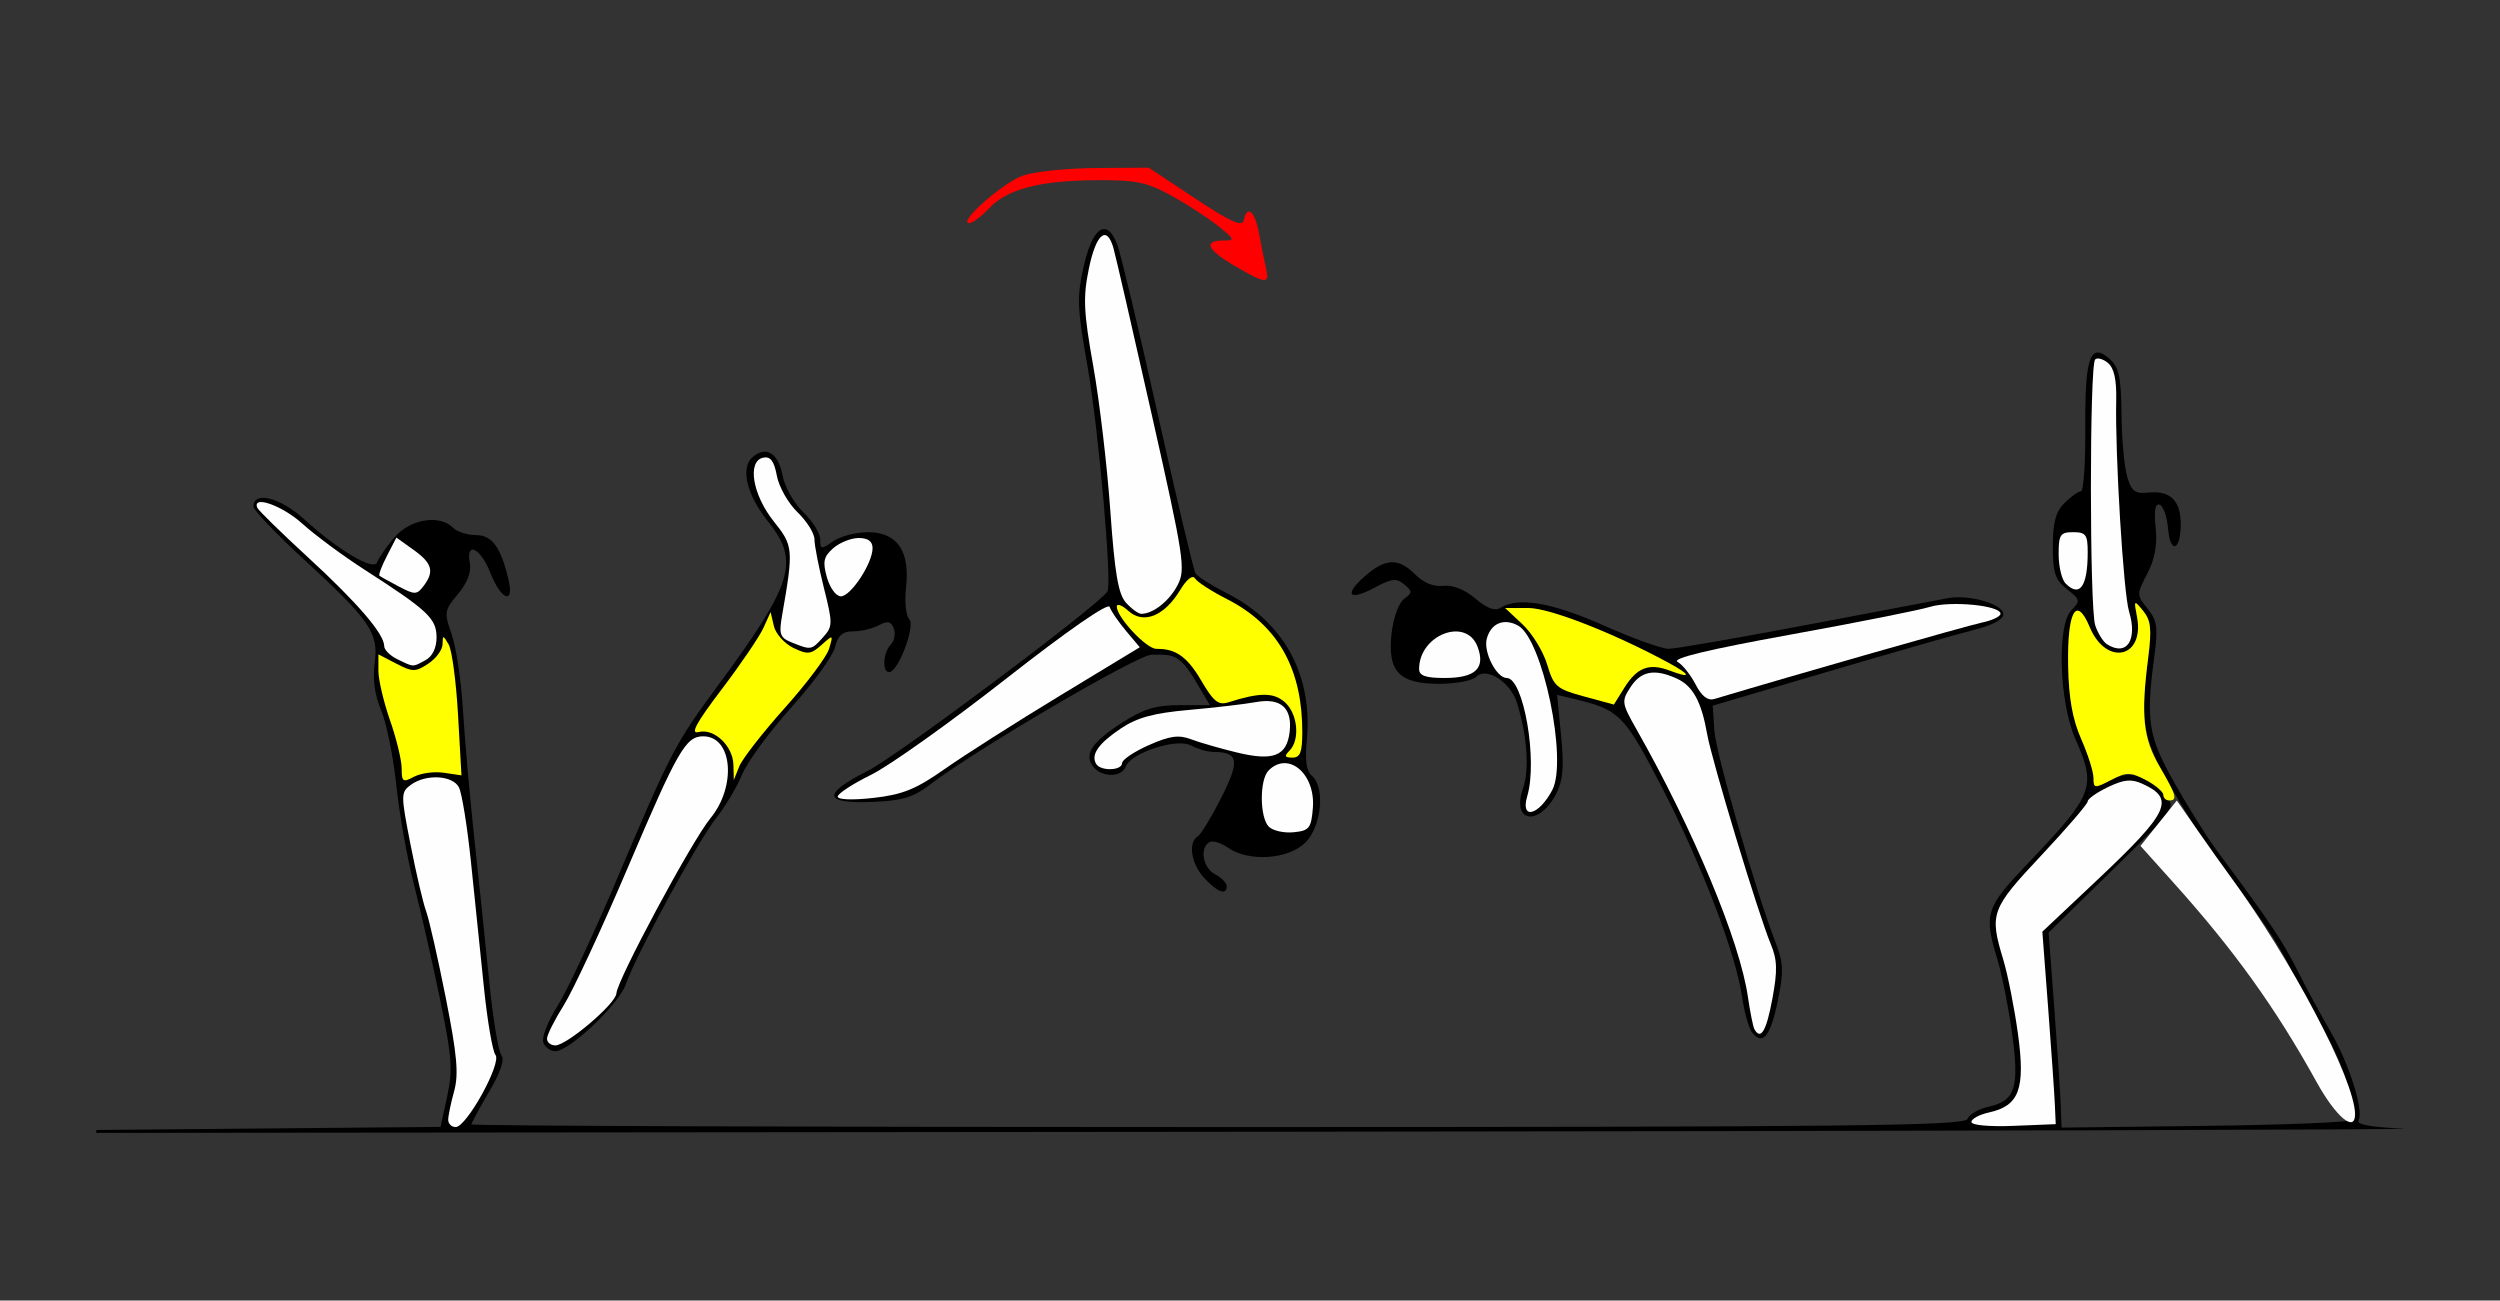 <?xml version="1.0" encoding="UTF-8" standalone="no"?>
<!-- Created with Inkscape (http://www.inkscape.org/) -->

<svg
   xmlns:dc="http://purl.org/dc/elements/1.1/"
   xmlns:cc="http://creativecommons.org/ns#"
   xmlns:rdf="http://www.w3.org/1999/02/22-rdf-syntax-ns#"
   xmlns:svg="http://www.w3.org/2000/svg"
   xmlns="http://www.w3.org/2000/svg"
   xmlns:sodipodi="http://sodipodi.sourceforge.net/DTD/sodipodi-0.dtd"
   xmlns:inkscape="http://www.inkscape.org/namespaces/inkscape"
   id="svg3798"
   version="1.1"
   inkscape:version="0.91 r13725"
   width="401.869"
   height="209.062"
   viewBox="0 0 401.869 209.062"
   sodipodi:docname="fx810104.svg">
  <rect x="0" y="0" width="401.869" height="209.062" fill="#333333" stroke="none"/>
  <defs
     id="defs3802" />
  <sodipodi:namedview
     pagecolor="#b9b9b9"
     bordercolor="#666666"
     borderopacity="1"
     objecttolerance="10"
     gridtolerance="10"
     guidetolerance="10"
     inkscape:pageopacity="0"
     inkscape:pageshadow="2"
     inkscape:window-width="1643"
     inkscape:window-height="1012"
     id="namedview3800"
     showgrid="false"
     inkscape:zoom="2.0269955"
     inkscape:cx="184.43253"
     inkscape:cy="54.618528"
     inkscape:window-x="0"
     inkscape:window-y="0"
     inkscape:window-maximized="0"
     inkscape:current-layer="svg3798" />
  <g
     id="g4426"
     transform="translate(29.744,-162.596)">
    <path
       sodipodi:nodetypes="csssssssccsscsscscsssccscssssscc"
       inkscape:connector-curvature="0"
       id="path4373"
       d="m 147.793,199.414 c -1.201,-0.07 -2.429,2.004 -3.332,5.994 -1.119,4.941 -1.054,6.681 0.588,15.938 1.781,10.039 4.003,35.054 3.227,36.326 -1.324,2.169 -33.683,26.39 -38.516,28.83 -7.423,3.748 -7.181,5.318 0.775,5 4.713,-0.189 6.54,-0.735 9.148,-2.73 7.467,-5.713 33.444,-20.941 35.723,-20.941 3.252,0 4.353,-0.278 7.098,4.34 l 2.246,3.777 -4.879,0 c -3.842,0 -5.82,0.607 -9.316,2.857 -4.867,3.133 -6.134,5.135 -4.504,7.105 1.4,1.692 4.494,1.649 5.152,-0.072 0.855,-2.236 8.205,-4.633 10.473,-3.416 1.051,0.564 2.674,1.034 3.607,1.041 4.074,0.035 4.313,1.355 1.328,7.287 -1.574,3.128 -3.291,5.953 -3.816,6.279 -1.615,1.001 -1.063,4.464 1.076,6.748 2.134,2.279 3.576,2.789 3.576,1.266 0,-0.497 -0.841,-1.356 -1.869,-1.908 -1.963,-1.054 -2.53,-4.167 -0.938,-5.154 0.513,-0.318 1.868,0.077 3.012,0.881 3.314,2.328 9.725,1.896 12.453,-0.84 2.597,-2.605 3.202,-8.9 1.029,-10.709 -0.878,-0.731 -1.127,-2.483 -0.816,-5.73 0.935,-9.761 -3.039,-18.64 -12.854,-23.629 -2.461,-1.251 -4.725,-2.683 -5.033,-3.184 -0.308,-0.5 -3.036,-12.004 -6.062,-25.564 -3.026,-13.56 -5.959,-25.847 -6.518,-27.303 -0.627,-1.634 -1.338,-2.447 -2.059,-2.488 z"
       style="fill:#000000" />
    <path
       sodipodi:nodetypes="cssssssssssssssscssssssssssssssssssssccccccsscsssssccsssssscscccssssssccccccsssssssc"
       inkscape:connector-curvature="0"
       id="path4371"
       d="m 307.473,219.256 c -1.586,0.015 -2.076,3.538 -2.012,12.059 0.043,5.646 -0.273,10.266 -0.701,10.266 -0.428,0 -1.62,0.844 -2.648,1.875 -1.41,1.414 -1.869,3.125 -1.869,6.963 0,4.277 0.365,5.377 2.281,6.889 2.14,1.689 2.184,1.895 0.701,3.385 -2.362,2.374 -1.974,14.761 0.65,20.713 3.397,7.704 2.961,8.853 -7.523,19.842 -6.938,7.271 -7.244,8.223 -5.021,15.57 0.741,2.45 1.807,7.821 2.369,11.936 1.187,8.698 0.509,10.799 -3.791,11.746 -1.581,0.348 -3.102,1.228 -3.379,1.953 -0.429,1.123 -18.277,1.316 -120.498,1.316 -65.996,0 -119.994,-0.193 -119.994,-0.428 0,-0.235 1.277,-2.599 2.838,-5.254 1.866,-3.175 2.539,-5.194 1.965,-5.9 -0.48,-0.591 -1.358,-5.926 -1.949,-11.855 -0.591,-5.93 -1.667,-16.266 -2.393,-22.969 -0.725,-6.703 -1.546,-15.984 -1.824,-20.625 -0.278,-4.641 -1.094,-10.114 -1.812,-12.164 -1.244,-3.548 -1.196,-3.86 1.012,-6.492 1.496,-1.783 2.172,-3.54 1.904,-4.945 -0.693,-3.638 1.723,-2.493 3.314,1.57 1.686,4.305 3.854,5.174 2.924,1.172 -1.231,-5.299 -2.651,-7.266 -5.246,-7.266 -1.373,0 -3.024,-0.527 -3.67,-1.172 -2.212,-2.209 -6.982,-1.402 -9.506,1.607 -1.282,1.528 -2.504,3.296 -2.715,3.932 -0.49,1.476 -6.177,-1.88 -11.754,-6.938 -3.859,-3.5 -8.135,-4.565 -8.135,-2.025 0,0.566 3.576,4.321 7.945,8.344 10.866,10.003 12.209,11.958 11.547,16.803 -0.352,2.578 -0.004,5.127 1.037,7.602 0.862,2.047 1.96,7.465 2.439,12.037 0.479,4.572 1.752,11.744 2.828,15.938 1.077,4.193 2.961,12.475 4.188,18.404 1.929,9.327 2.086,11.444 1.164,15.689 l -1.066,4.908 -27.656,0.248 -27.658,0.248 -0.055,0.469 0.402,0 189.078,-0.189 c 103.993,-0.105 185.594,-0.334 181.336,-0.508 -5.043,-0.206 -7.533,-0.655 -7.143,-1.289 0.916,-1.487 -1.505,-9.192 -4.5,-14.312 -1.473,-2.519 -3.873,-6.95 -5.33,-9.846 -2.406,-4.782 -4.34,-7.657 -13,-19.324 -1.531,-2.062 -4.559,-6.897 -6.729,-10.744 -4.239,-7.516 -4.637,-9.971 -3.283,-20.193 0.643,-4.858 0.498,-5.929 -1.064,-7.863 -1.778,-2.2 -1.779,-2.298 -0.047,-5.625 1.221,-2.344 1.635,-4.625 1.346,-7.412 -0.284,-2.734 -0.078,-3.914 0.641,-3.678 0.582,0.191 1.187,1.906 1.348,3.811 0.355,4.218 2.047,3.611 2.047,-0.734 0,-3.733 -1.738,-5.412 -5.207,-5.029 -2.142,0.236 -2.702,-0.18 -3.406,-2.531 -0.463,-1.547 -0.875,-6.067 -0.912,-10.045 -0.055,-5.847 -0.406,-7.538 -1.836,-8.836 -0.792,-0.719 -1.442,-1.105 -1.971,-1.1 z m 6.109,40.295 c 0.168,0.015 0.537,0.455 1.184,1.248 1.241,1.523 1.393,2.93 0.809,7.5 -1.315,10.286 -0.92,12.692 3.311,20.193 2.17,3.847 5.198,8.682 6.729,10.744 8.66,11.667 10.594,14.542 13,19.324 1.457,2.896 3.855,7.326 5.328,9.846 2.976,5.089 5.525,13.171 4.484,14.217 -0.37,0.372 -11.047,0.802 -23.727,0.955 l -23.055,0.279 -0.129,-3.561 c -0.071,-1.958 -0.537,-9.013 -1.039,-15.678 l -0.912,-12.115 10.27,-10.062 c 10.11,-9.904 10.244,-10.089 8.518,-11.896 -3.335,-3.491 -5.655,-4.17 -8.754,-2.562 -2.65,1.374 -2.812,1.357 -2.812,-0.32 0,-0.979 -0.889,-3.795 -1.975,-6.258 -1.399,-3.173 -2.013,-6.608 -2.104,-11.789 -0.154,-8.763 1.307,-11.387 3.461,-6.217 2.644,6.348 8.873,5.004 7.609,-1.643 -0.293,-1.54 -0.411,-2.224 -0.195,-2.205 z"
       style="fill:#000000" />
    <path
       inkscape:connector-curvature="0"
       id="path4369"
       d="m 93.217,235.201 c -0.603,-0.008 -1.262,0.263 -1.945,0.832 -2.048,1.705 -1.019,6.069 2.451,10.4 5.133,6.408 4.043,9.96 -8.09,26.398 -6.836,9.262 -7.535,10.605 -16.209,31.092 -3.711,8.766 -8.013,17.944 -9.559,20.395 -1.546,2.451 -2.569,5.087 -2.273,5.859 0.295,0.772 1.154,1.402 1.91,1.402 2.282,0 10.256,-7.563 11.355,-10.771 1.591,-4.643 11.599,-23.05 14.529,-26.723 1.442,-1.808 3.311,-4.95 4.154,-6.984 0.843,-2.034 4.403,-6.886 7.91,-10.783 3.508,-3.897 6.669,-8.245 7.023,-9.662 0.484,-1.935 1.216,-2.576 2.941,-2.576 1.263,0 3.115,-0.439 4.117,-0.977 1.423,-0.764 1.947,-0.648 2.398,0.531 0.318,0.83 0.102,1.988 -0.48,2.572 -1.234,1.238 -1.425,4.436 -0.266,4.436 1.454,0 4.277,-7.476 3.223,-8.533 -0.533,-0.534 -0.759,-2.833 -0.504,-5.107 0.656,-5.836 -1.435,-8.859 -6.129,-8.859 -1.93,0 -4.444,0.656 -5.586,1.459 -1.925,1.352 -2.078,1.331 -2.078,-0.293 0,-0.964 -1.222,-2.927 -2.717,-4.363 -1.494,-1.436 -2.989,-4.068 -3.322,-5.85 -0.469,-2.51 -1.529,-3.877 -2.855,-3.895 z"
       style="fill:#000000" />
    <path
       inkscape:connector-curvature="0"
       id="path4367"
       d="m 193.926,252.979 c -1.279,0.049 -2.639,0.804 -4.305,2.273 -3.424,3.02 -2.488,4.017 1.666,1.773 2.683,-1.449 3.447,-1.53 4.689,-0.496 1.354,1.128 1.352,1.333 -0.023,2.342 -0.852,0.625 -1.723,3.026 -2.004,5.523 -0.69,6.139 1.18,8.123 7.654,8.123 2.645,0 5.304,-0.497 5.91,-1.105 1.693,-1.698 5.591,0.826 6.639,4.299 1.616,5.355 1.971,10.61 0.92,13.635 -1.909,5.493 2.585,6.181 5.35,0.818 1.087,-2.108 1.269,-4.287 0.775,-9.311 l -0.645,-6.559 2.695,0.643 c 7.332,1.749 8.075,2.491 14.084,14.086 6.395,12.338 11.954,26.841 12.959,33.805 0.36,2.493 1.085,5.075 1.611,5.736 1.708,2.147 2.942,0.642 4.117,-5.023 0.974,-4.694 0.932,-6.124 -0.268,-9.232 -3.294,-8.537 -9.671,-30.587 -9.916,-34.281 l -0.266,-4 18.691,-5.516 c 10.28,-3.034 20.795,-6.04 23.365,-6.678 2.902,-0.72 4.672,-1.67 4.672,-2.506 0,-1.604 -5.476,-3.21 -8.84,-2.592 -1.306,0.24 -11.521,2.174 -22.701,4.297 -11.18,2.123 -21.218,3.859 -22.305,3.859 -1.087,0 -5.766,-1.688 -10.398,-3.75 -8.265,-3.68 -13.76,-4.631 -16.543,-2.865 -0.942,0.598 -2.175,0.156 -4.102,-1.471 -1.731,-1.461 -3.65,-2.219 -5.162,-2.041 -1.533,0.181 -3.167,-0.483 -4.5,-1.826 -1.344,-1.354 -2.543,-2.01 -3.822,-1.961 z"
       style="fill:#000000" />
    <path
       id="path4421"
       d="m 42.304,342.596 c 0.003,-0.645 0.433,-2.715 0.955,-4.601 0.753,-2.72 0.474,-5.826 -1.35,-15.023 -1.265,-6.377 -2.687,-12.638 -3.161,-13.914 -0.474,-1.276 -1.599,-6.088 -2.501,-10.692 -1.575,-8.044 -1.573,-8.42 0.048,-9.609 2.42,-1.775 6.708,-1.552 7.732,0.403 0.473,0.902 1.341,6.281 1.93,11.953 0.589,5.672 1.525,14.742 2.082,20.156 0.556,5.414 1.393,10.319 1.86,10.899 1.045,1.301 -4.632,11.601 -6.395,11.601 -0.663,0 -1.203,-0.527 -1.2,-1.172 z"
       style="fill:#fefefe"
       inkscape:connector-curvature="0" />
    <path
       id="path4419"
       d="m 287.159,342.946 c 0,-0.497 1.276,-1.185 2.835,-1.529 4.849,-1.068 5.852,-3.779 4.652,-12.569 -0.569,-4.168 -1.641,-9.583 -2.382,-12.033 -2.229,-7.37 -1.96,-8.105 6.109,-16.698 4.112,-4.379 7.477,-8.295 7.477,-8.701 0,-0.406 1.47,-1.442 3.266,-2.301 2.584,-1.236 3.744,-1.344 5.556,-0.515 5.286,2.416 4.28,4.544 -7.312,15.468 l -8.802,8.294 0.927,12.188 c 0.51,6.703 0.994,13.664 1.076,15.469 l 0.149,3.281 -6.776,0.275 c -3.917,0.159 -6.776,-0.106 -6.776,-0.629 z"
       style="fill:#fefefe"
       inkscape:connector-curvature="0" />
    <path
       id="path4417"
       d="M 342.629,336.502 C 336.063,324.631 329.403,315.352 319.682,304.529 l -5.351,-5.957 2.922,-3.647 2.922,-3.647 3.352,4.811 c 1.844,2.646 4.193,5.955 5.221,7.354 9.891,13.459 20.013,32.723 20.079,38.215 0.038,3.101 -3.053,0.531 -6.198,-5.156 z"
       style="fill:#fefefe"
       inkscape:connector-curvature="0" />
    <path
       id="path4415"
       d="m 58.187,329.553 c 0,-0.599 1.218,-3.025 2.707,-5.391 1.489,-2.365 6.176,-12.453 10.415,-22.416 7.894,-18.553 9.185,-20.791 11.991,-20.791 4.705,0 5.403,8.006 1.149,13.183 -2.991,3.64 -15.012,26.037 -15.107,28.145 -0.073,1.634 -7.972,8.359 -9.817,8.359 -0.736,0 -1.338,-0.49 -1.338,-1.09 z"
       style="fill:#fefefe"
       inkscape:connector-curvature="0" />
    <path
       id="path4413"
       d="m 252.286,328.065 c -0.222,-0.387 -0.698,-2.743 -1.059,-5.236 -1.292,-8.936 -8.746,-26.83 -17.912,-43.004 -2.394,-4.224 -2.434,-4.513 -0.942,-6.797 1.687,-2.583 3.87,-2.977 7.443,-1.344 2.572,1.175 3.947,3.704 4.869,8.954 0.738,4.201 8.229,28.936 10.186,33.636 1.086,2.607 1.141,4.281 0.293,8.855 -0.963,5.194 -1.854,6.722 -2.878,4.937 z"
       style="fill:#fefefe"
       inkscape:connector-curvature="0" />
    <path
       sodipodi:nodetypes="ccsscc"
       inkscape:connector-curvature="0"
       id="path4411"
       d="m 174.219,295.49 c -1.485,-1.489 -1.513,-7.567 -0.042,-9.042 3.18,-3.19 7.569,0.54 7.118,6.049 -0.266,3.245 -0.578,3.635 -3.104,3.884 -1.545,0.152 -3.332,-0.249 -3.972,-0.891 z"
       style="fill:#fefefe" />
    <path
       id="path4409"
       d="m 215.76,290.565 c 1.704,-5.731 -0.598,-18.984 -3.298,-18.984 -1.642,0 -3.771,-4.158 -3.216,-6.284 0.651,-2.497 2.721,-3.386 5.015,-2.154 3.957,2.124 8.035,21.66 5.521,26.447 -2.171,4.134 -5.178,4.863 -4.022,0.975 z"
       style="fill:#fefefe"
       inkscape:connector-curvature="0" />
    <path
       id="path4407"
       d="m 104.916,290.647 c 0,-0.475 2.408,-2.048 5.35,-3.495 2.943,-1.448 12.689,-8.381 21.658,-15.408 9.914,-7.766 16.463,-12.311 16.702,-11.591 0.216,0.651 1.394,2.378 2.618,3.836 l 2.224,2.652 -12.828,7.779 c -7.055,4.279 -15.386,9.58 -18.513,11.781 -4.625,3.255 -6.76,4.124 -11.449,4.656 -3.361,0.381 -5.763,0.294 -5.763,-0.209 z"
       style="fill:#fefefe"
       inkscape:connector-curvature="0" />
    <path
       sodipodi:nodetypes="ssssssssss"
       inkscape:connector-curvature="0"
       id="path4405"
       d="m 146.472,285.408 c -0.911,-1.478 0.341,-3.289 3.94,-5.699 2.641,-1.768 5.294,-2.493 10.961,-2.993 4.112,-0.363 8.972,-0.931 10.8,-1.264 3.965,-0.721 5.845,0.952 5.389,4.798 -0.46,3.877 -2.609,4.724 -8.42,3.322 -2.731,-0.659 -6.085,-1.626 -7.454,-2.147 -1.953,-0.744 -3.412,-0.539 -6.776,0.954 -2.358,1.046 -4.287,2.348 -4.287,2.892 0,1.21 -3.423,1.323 -4.153,0.137 z"
       style="fill:#fefefe" />
    <path
       id="path4403"
       d="m 242.815,272.612 c -0.798,-1.547 -2.105,-3.181 -2.905,-3.63 -0.974,-0.547 4.976,-1.983 17.991,-4.342 10.695,-1.939 20.844,-3.956 22.553,-4.482 3.32,-1.022 11.379,-0.248 11.379,1.093 0,0.443 -1.367,1.089 -3.037,1.435 -2.314,0.48 -30.235,8.454 -42.942,12.264 -1.083,0.325 -2.047,-0.417 -3.037,-2.338 z"
       style="fill:#fefefe"
       inkscape:connector-curvature="0" />
    <path
       id="path4401"
       d="m 198.374,270.141 c 0,-5.51 7.566,-8.413 9.389,-3.603 1.321,3.485 -0.316,5.042 -5.298,5.042 -3.055,0 -4.091,-0.364 -4.091,-1.439 z"
       style="fill:#fefefe"
       inkscape:connector-curvature="0" />
    <path
       id="path4399"
       d="m 34.122,268.561 c -1.157,-0.56 -2.103,-1.504 -2.103,-2.098 0,-1.96 -4.269,-6.935 -12.238,-14.263 -4.321,-3.973 -7.996,-7.566 -8.167,-7.984 -0.853,-2.083 4.021,-0.358 7.246,2.565 2.018,1.829 6.54,5.172 10.049,7.429 10.132,6.517 11.521,7.824 11.521,10.847 0,1.718 -0.661,3.063 -1.808,3.679 -2.093,1.124 -1.795,1.135 -4.501,-0.174 z"
       style="fill:#fefefe"
       inkscape:connector-curvature="0" />
    <path
       id="path4397"
       d="m 97.572,265.889 c -1.945,-0.781 -2.132,-1.299 -1.592,-4.394 1.852,-10.62 1.805,-11.157 -1.341,-15.083 -3.421,-4.271 -4.319,-9.704 -1.692,-10.247 1.164,-0.24 1.743,0.531 2.19,2.921 0.334,1.786 1.83,4.423 3.324,5.859 1.494,1.436 2.717,3.395 2.717,4.352 0,0.958 0.685,4.477 1.522,7.82 1.438,5.744 1.43,6.181 -0.145,7.927 -1.866,2.068 -1.915,2.076 -4.983,0.844 z"
       style="fill:#fefefe"
       inkscape:connector-curvature="0" />
    <path
       id="path4395"
       d="m 308.946,266.156 c -0.61,-0.389 -1.46,-1.754 -1.887,-3.033 -0.918,-2.743 -0.929,-41.824 -0.012,-42.743 0.345,-0.346 1.273,-0.093 2.062,0.564 0.979,0.815 1.399,2.715 1.323,5.993 -0.199,8.632 1.16,30.983 2.063,33.953 1.404,4.615 -0.391,7.28 -3.548,5.266 z"
       style="fill:#fefefe"
       inkscape:connector-curvature="0" />
    <path
       id="path4393"
       d="m 151.261,259.485 c -1.244,-1.379 -1.815,-4.722 -2.522,-14.766 -0.502,-7.141 -1.735,-17.603 -2.74,-23.25 -1.563,-8.788 -1.665,-11.05 -0.707,-15.703 1.152,-5.594 2.868,-7.043 3.939,-3.327 0.335,1.16 3.109,13.221 6.165,26.802 5.197,23.092 5.466,24.867 4.164,27.394 -1.313,2.548 -3.942,4.632 -5.84,4.632 -0.468,0 -1.575,-0.802 -2.46,-1.783 z"
       style="fill:#fefefe"
       inkscape:connector-curvature="0" />
    <path
       id="path4391"
       d="m 34.355,256.872 c -1.542,-0.812 -2.94,-1.592 -3.106,-1.734 -0.166,-0.142 0.378,-1.578 1.21,-3.192 l 1.512,-2.934 2.762,1.973 c 3.016,2.155 3.381,3.488 1.594,5.831 -1.069,1.402 -1.406,1.406 -3.972,0.056 z"
       style="fill:#fefefe"
       inkscape:connector-curvature="0" />
    <path
       id="path4389"
       d="m 103.182,255.409 c -0.709,-2.533 -0.539,-3.323 1.011,-4.688 1.025,-0.902 2.869,-1.641 4.097,-1.641 1.505,0 2.232,0.535 2.229,1.641 -0.006,2.434 -3.498,7.734 -5.096,7.734 -0.769,0 -1.77,-1.36 -2.242,-3.047 z"
       style="fill:#fefefe"
       inkscape:connector-curvature="0" />
    <path
       id="path3416"
       d="m 302.299,256.393 c -0.617,-0.619 -1.121,-2.728 -1.121,-4.688 0,-3.175 0.254,-3.562 2.336,-3.562 2.037,0 2.336,0.411 2.336,3.205 0,5.526 -1.271,7.333 -3.551,5.045 z"
       style="fill:#fefefe"
       inkscape:connector-curvature="0" />
    <path
       id="path4385"
       d="m 318,290.355 c 0,-0.502 -1.262,-1.568 -2.804,-2.368 -2.533,-1.314 -3.074,-1.314 -5.607,0 -2.64,1.369 -2.804,1.35 -2.804,-0.326 0,-0.979 -0.889,-3.795 -1.975,-6.258 -1.399,-3.173 -2.012,-6.608 -2.103,-11.788 -0.154,-8.763 1.307,-11.387 3.461,-6.217 2.644,6.348 8.873,5.003 7.609,-1.643 -0.521,-2.738 -0.488,-2.769 0.989,-0.956 1.241,1.523 1.393,2.93 0.808,7.5 -1.198,9.375 -0.822,12.97 1.832,17.513 2.695,4.614 2.931,5.455 1.527,5.455 -0.514,0 -0.935,-0.411 -0.935,-0.913 z"
       style="fill:#ffff00"
       inkscape:connector-curvature="0" />
    <path
       id="path4383"
       d="m 34.822,286.121 c 0,-1.32 -0.841,-4.801 -1.869,-7.735 -1.028,-2.934 -1.869,-6.52 -1.869,-7.969 l 0,-2.635 2.875,1.491 c 2.627,1.363 3.071,1.363 5.14,0.002 1.246,-0.819 2.278,-2.217 2.294,-3.108 0.027,-1.513 0.091,-1.511 0.988,0.034 0.528,0.909 1.205,6.013 1.506,11.342 l 0.547,9.689 -2.829,-0.417 c -1.556,-0.229 -3.719,0.061 -4.806,0.645 -1.773,0.952 -1.976,0.814 -1.976,-1.339 z"
       style="fill:#ffff00"
       inkscape:connector-curvature="0" />
    <path
       sodipodi:nodetypes="cssssssssssscc"
       inkscape:connector-curvature="0"
       id="path4381"
       d="m 177.541,283.26 c 1.717,-1.723 1.335,-5.891 -0.711,-7.748 -1.795,-1.63 -4.035,-1.638 -9.059,-0.035 -1.679,0.536 -2.42,-0.054 -4.463,-3.552 -2.508,-4.293 -4.504,-5.033 -7.191,-5.033 -1.594,0 -6.341,-5.075 -6.341,-6.78 0,-0.556 0.843,-0.246 1.873,0.689 2.413,2.19 5.771,0.839 8.306,-3.343 1.071,-1.766 2.014,-2.503 2.4,-1.876 0.35,0.568 2.656,2.06 5.125,3.315 8.722,4.433 12.117,11.876 12.117,21.352 0,3.267 -0.334,4.135 -1.589,4.135 -1.236,0 -1.34,-0.25 -0.467,-1.125 z"
       style="fill:#ffff00" />
    <path
       id="path4379"
       d="m 88.153,285.554 c -0.075,-3.063 -3.12,-5.932 -5.605,-5.28 -1.373,0.36 -0.393,-1.456 3.695,-6.842 3.06,-4.033 6.086,-8.482 6.725,-9.888 l 1.161,-2.556 0.527,2.25 c 0.29,1.237 1.696,2.815 3.125,3.505 2.289,1.106 2.827,1.051 4.524,-0.469 1.897,-1.698 1.915,-1.689 1.219,0.619 -0.388,1.289 -3.598,5.575 -7.132,9.523 -3.534,3.949 -6.82,8.168 -7.303,9.375 l -0.877,2.195 -0.059,-2.433 z"
       style="fill:#ffff00"
       inkscape:connector-curvature="0" />
    <path
       id="path3412"
       d="m 224.893,274.551 c -4.421,-1.204 -4.878,-1.599 -5.932,-5.128 -0.628,-2.103 -2.407,-5.009 -3.954,-6.458 l -2.812,-2.635 3.728,0 c 3.408,0 13.447,3.911 22.405,8.727 3.75,2.016 3.938,2.701 0.371,1.35 -3.359,-1.272 -5.295,-0.535 -7.375,2.81 l -1.641,2.638 -4.79,-1.304 z"
       style="fill:#ffff00"
       inkscape:connector-curvature="0" />
    <path
       inkscape:connector-curvature="0"
       id="path3410"
       d="m 168.701,205.323 c -4.393,-2.566 -5.077,-4.052 -1.869,-4.059 1.99,-0.004 1.953,-0.127 -0.701,-2.292 -1.542,-1.258 -4.907,-3.45 -7.477,-4.87 -4.032,-2.228 -5.699,-2.576 -12.15,-2.54 -9.121,0.051 -14.367,1.429 -17.28,4.54 -1.213,1.295 -2.635,2.354 -3.16,2.354 -1.969,0 5.487,-6.573 8.69,-7.661 1.836,-0.624 7.123,-1.159 11.75,-1.19 l 8.411,-0.056 7.477,4.957 c 5.674,3.762 7.55,4.61 7.779,3.516 0.542,-2.588 1.812,-1.518 2.461,2.074 0.349,1.934 0.862,4.465 1.14,5.625 0.621,2.595 -0.035,2.544 -5.072,-0.398 z"
       style="fill:#fe0000" />
  </g>
</svg>
